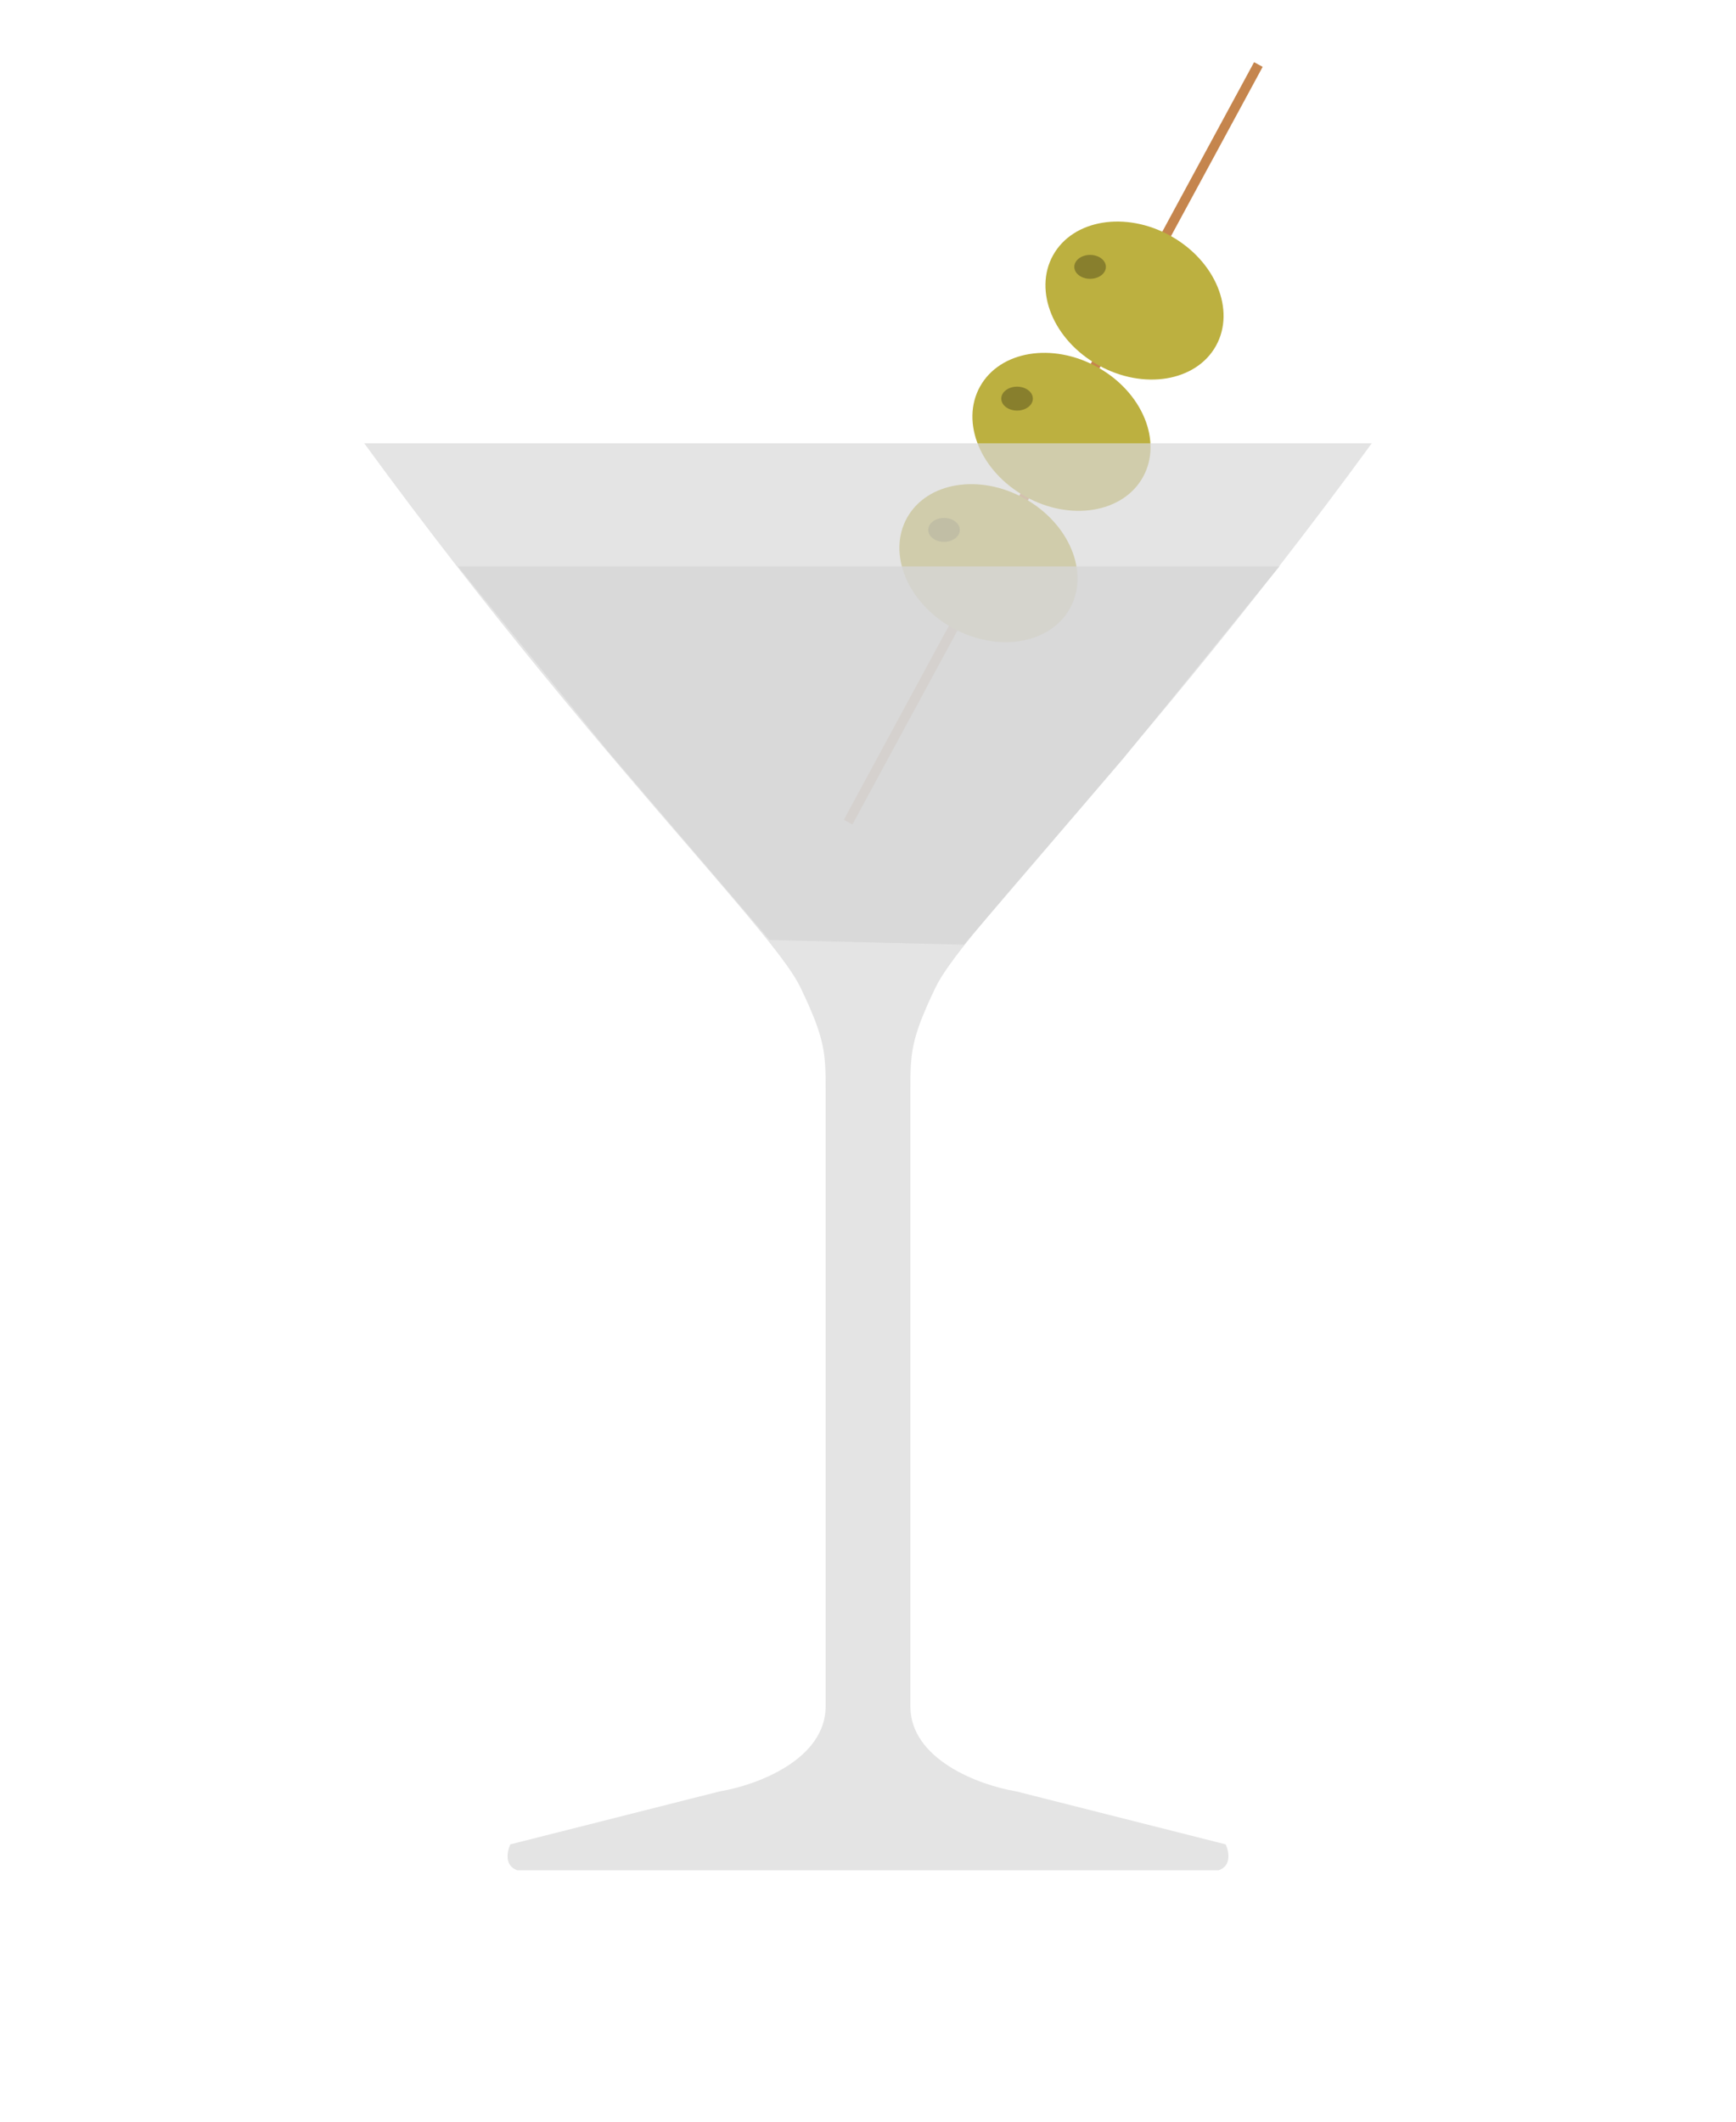 <svg width="355" height="434" viewBox="0 0 355 434" fill="none" xmlns="http://www.w3.org/2000/svg">
<rect width="355" height="434" fill="white"/>
<path d="M257.329 13.193L173.437 168.12" stroke="#C5854D" stroke-width="2"/>
<ellipse cx="202.132" cy="115.164" rx="15.144" ry="19.058" transform="rotate(119.091 202.132 115.164)" fill="#BCB040"/>
<ellipse cx="193.048" cy="108.369" rx="3.23" ry="2.445" fill="#887F2D"/>
<ellipse cx="231.999" cy="61.464" rx="15.144" ry="19.058" transform="rotate(119.091 231.999 61.464)" fill="#BCB040"/>
<ellipse cx="217.064" cy="88.314" rx="15.144" ry="19.058" transform="rotate(119.091 217.064 88.314)" fill="#BCB040"/>
<path fill-rule="evenodd" clip-rule="evenodd" d="M74.485 90.656H176.378H178.622H280.515C254.543 126.285 230.863 153.774 214.333 172.962C202.104 187.159 193.788 196.812 191.352 201.858C186.161 212.616 186.161 215.479 186.161 223.349V348.931C186.161 359.786 200.126 365.064 207.84 366.347L250.642 377.177C250.642 377.177 252.613 381.256 249.195 382.482H178.622H176.378H105.805C102.387 381.256 104.358 377.177 104.358 377.177L147.16 366.347C154.874 365.064 168.839 359.786 168.839 348.931V223.349C168.839 215.479 168.839 212.616 163.648 201.858C161.212 196.812 152.896 187.159 140.667 172.962C124.137 153.774 100.457 126.285 74.485 90.656Z" fill="#D9D9D9" fill-opacity="0.7"/>
<path d="M261.643 115.824H93.625L124.509 153.841L157.377 192.234L197.12 193.183L229.671 155.159L261.643 115.824Z" fill="#D5D5D5" fill-opacity="0.8" style="mix-blend-mode:multiply"/>
<ellipse cx="222.918" cy="54.574" rx="3.23" ry="2.445" fill="#887F2D"/>
<ellipse cx="207.982" cy="81.519" rx="3.23" ry="2.445" fill="#887F2D"/>
</svg>
